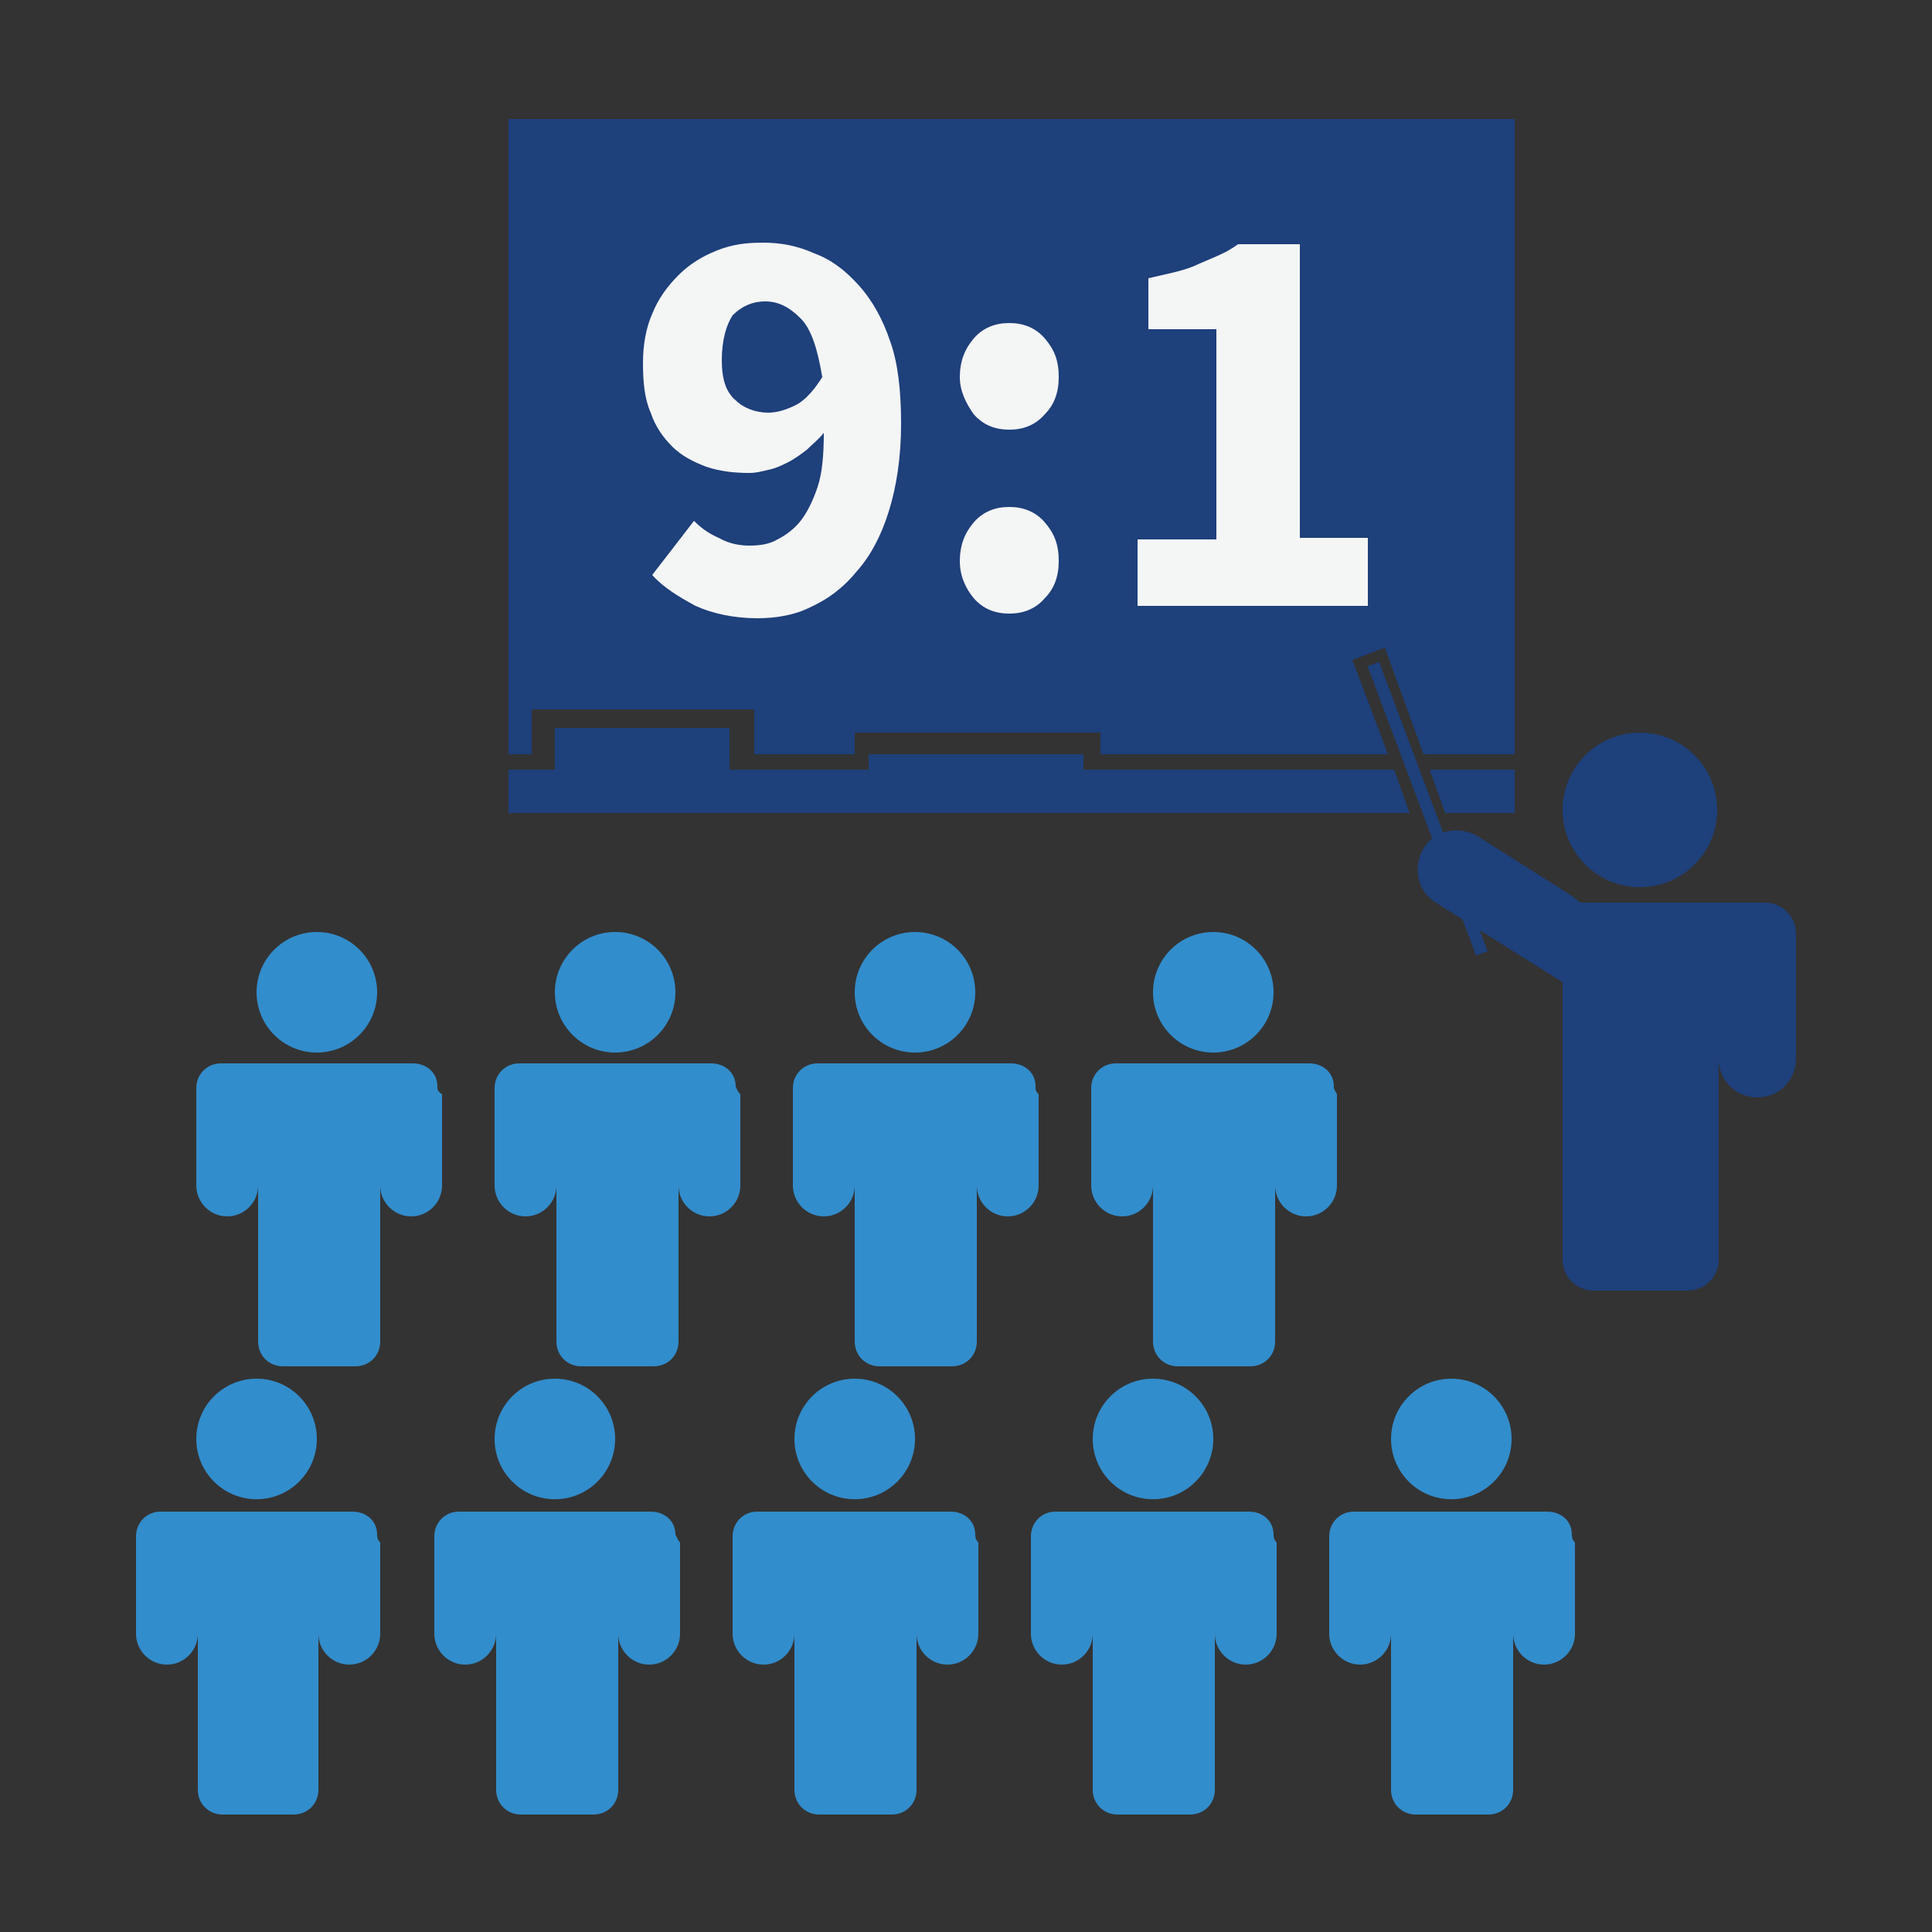 <?xml version="1.0" encoding="utf-8"?>
<!-- Generator: Adobe Illustrator 20.0.0, SVG Export Plug-In . SVG Version: 6.00 Build 0)  -->
<svg version="1.1" id="Layer_1" xmlns="http://www.w3.org/2000/svg" xmlns:xlink="http://www.w3.org/1999/xlink" x="0px" y="0px"
	 viewBox="0 0 125 125" style="enable-background:new 0 0 125 125;" xml:space="preserve">
<rect x="0" y="0" width="125" height="125" fill="#333333" stroke="none"/>
<style type="text/css">
	.st0{fill:#328DCC;}
	.st1{fill:#1E407B;}
	.st2{fill:none;}
	.st3{enable-background:new    ;}
	.st4{fill:#F4F5F5;}
</style>
<g>
	<g>
		<circle class="st0" cx="20.5" cy="64.2" r="3.9"/>
		<path class="st0" d="M28.3,70.3c0-0.9-0.7-1.5-1.6-1.5h-3.9h-4.6h-3.9c-0.9,0-1.6,0.7-1.6,1.6v0.4v0.4v5.5c0,1.1,0.9,2,2,2
			s2-0.9,2-2v10.1c0,0.9,0.7,1.6,1.6,1.6h4.7c0.9,0,1.6-0.7,1.6-1.6V76.7c0,1.1,0.9,2,2,2c1.1,0,2-0.9,2-2v-5.9
			C28.3,70.6,28.3,70.5,28.3,70.3z"/>
	</g>
	<g>
		<circle class="st0" cx="39.8" cy="64.2" r="3.9"/>
		<path class="st0" d="M47.6,70.3c0-0.9-0.7-1.5-1.6-1.5h-3.9h-4.6h-3.9c-0.9,0-1.6,0.7-1.6,1.6v0.4v0.4v5.5c0,1.1,0.9,2,2,2
			s2-0.9,2-2v10.1c0,0.9,0.7,1.6,1.6,1.6h4.7c0.9,0,1.6-0.7,1.6-1.6V76.7c0,1.1,0.9,2,2,2s2-0.9,2-2v-5.9
			C47.7,70.6,47.7,70.5,47.6,70.3z"/>
	</g>
	<g>
		<circle class="st0" cx="59.2" cy="64.2" r="3.9"/>
		<path class="st0" d="M67,70.3c0-0.9-0.7-1.5-1.6-1.5h-3.9h-4.7h-3.9c-0.9,0-1.6,0.7-1.6,1.6v0.4v0.4v5.5c0,1.1,0.9,2,2,2
			s2-0.9,2-2v10.1c0,0.9,0.7,1.6,1.6,1.6h4.7c0.9,0,1.6-0.7,1.6-1.6V76.7c0,1.1,0.9,2,2,2s2-0.9,2-2v-5.9C67,70.6,67,70.5,67,70.3z"
			/>
	</g>
	<g>
		<circle class="st0" cx="78.5" cy="64.2" r="3.9"/>
		<path class="st0" d="M86.3,70.3c0-0.9-0.7-1.5-1.6-1.5h-3.9h-4.7h-3.9c-0.9,0-1.6,0.7-1.6,1.6v0.4v0.4v5.5c0,1.1,0.9,2,2,2
			s2-0.9,2-2v10.1c0,0.9,0.7,1.6,1.6,1.6h4.7c0.9,0,1.6-0.7,1.6-1.6V76.7c0,1.1,0.9,2,2,2s2-0.9,2-2v-5.9
			C86.4,70.6,86.3,70.5,86.3,70.3z"/>
	</g>
	<g>
		<circle class="st0" cx="55.3" cy="93.1" r="3.9"/>
		<path class="st0" d="M63.1,99.3c0-0.9-0.7-1.5-1.6-1.5h-3.9h-4.7h-3.9c-0.9,0-1.6,0.7-1.6,1.6v0.4v0.4v5.5c0,1.1,0.9,2,2,2
			c1.1,0,2-0.9,2-2v10.1c0,0.9,0.7,1.6,1.6,1.6h4.7c0.9,0,1.6-0.7,1.6-1.6v-10.1c0,1.1,0.9,2,2,2s2-0.9,2-2v-5.9
			C63.1,99.6,63.1,99.4,63.1,99.3z"/>
	</g>
	<g>
		<circle class="st0" cx="74.6" cy="93.1" r="3.9"/>
		<path class="st0" d="M82.4,99.3c0-0.9-0.7-1.5-1.6-1.5h-3.9h-4.7h-3.9c-0.9,0-1.6,0.7-1.6,1.6v0.4v0.4v5.5c0,1.1,0.9,2,2,2
			s2-0.9,2-2v10.1c0,0.9,0.7,1.6,1.6,1.6h4.7c0.9,0,1.6-0.7,1.6-1.6v-10.1c0,1.1,0.9,2,2,2c1.1,0,2-0.9,2-2v-5.9
			C82.4,99.6,82.4,99.4,82.4,99.3z"/>
	</g>
	<g>
		<circle class="st0" cx="93.9" cy="93.1" r="3.9"/>
		<path class="st0" d="M101.7,99.3c0-0.9-0.7-1.5-1.6-1.5h-3.9h-4.7h-3.9c-0.9,0-1.6,0.7-1.6,1.6v0.4v0.4v5.5c0,1.1,0.9,2,2,2
			s2-0.9,2-2v10.1c0,0.9,0.7,1.6,1.6,1.6h4.7c0.9,0,1.6-0.7,1.6-1.6v-10.1c0,1.1,0.9,2,2,2s2-0.9,2-2v-5.9
			C101.7,99.6,101.7,99.4,101.7,99.3z"/>
	</g>
	<g>
		<circle class="st0" cx="16.6" cy="93.1" r="3.9"/>
		<path class="st0" d="M24.4,99.3c0-0.9-0.7-1.5-1.6-1.5h-3.9h-4.6h-3.9c-0.9,0-1.6,0.7-1.6,1.6v0.4v0.4v5.5c0,1.1,0.9,2,2,2
			s2-0.9,2-2v10.1c0,0.9,0.7,1.6,1.6,1.6H19c0.9,0,1.6-0.7,1.6-1.6v-10.1c0,1.1,0.9,2,2,2c1.1,0,2-0.9,2-2v-5.9
			C24.4,99.6,24.4,99.4,24.4,99.3z"/>
	</g>
	<g>
		<circle class="st0" cx="35.9" cy="93.1" r="3.9"/>
		<path class="st0" d="M43.7,99.3c0-0.9-0.7-1.5-1.6-1.5h-3.9h-4.6h-3.9c-0.9,0-1.6,0.7-1.6,1.6v0.4v0.4v5.5c0,1.1,0.9,2,2,2
			c1.1,0,2-0.9,2-2v10.1c0,0.9,0.7,1.6,1.6,1.6h4.7c0.9,0,1.6-0.7,1.6-1.6v-10.1c0,1.1,0.9,2,2,2c1.1,0,2-0.9,2-2v-5.9
			C43.8,99.6,43.8,99.4,43.7,99.3z"/>
	</g>
	<g>
		<circle class="st1" cx="106.1" cy="52.4" r="5"/>
		<g>
			<path class="st1" d="M103,61.3c0.6-0.9,0.3-2.2-0.6-2.8l-0.4-0.3l-0.4-0.3l-6-3.8c-1.2-0.7-2.8-0.4-3.5,0.8
				c-0.7,1.2-0.4,2.8,0.8,3.5l8.6,5.4L103,61.3z"/>
			<path class="st1" d="M103.1,83.5h6.1c1.1,0,2-0.9,2-2v-13c0,1.4,1.1,2.5,2.5,2.5s2.5-1.1,2.5-2.5v-7.6c0-0.2,0-0.4,0-0.5
				c0-1.1-0.9-2-2-2h-5h-6.1h-2v10.1v13C101.1,82.6,102,83.5,103.1,83.5z"/>
		</g>
		<rect x="92" y="42.4" transform="matrix(0.936 -0.351 0.351 0.936 -12.514 35.709)" class="st1" width="0.8" height="20"/>
	</g>
	<g>
		<polygon class="st1" points="98,52.6 98,49.8 92.5,49.8 93.5,52.6 		"/>
		<polygon class="st1" points="89.6,41.9 92.1,48.8 98,48.8 98,7.7 32.9,7.7 32.9,48.8 34.4,48.8 34.4,45.9 48.8,45.9 48.8,48.8 
			55.3,48.8 55.3,47.4 71.2,47.4 71.2,48.8 89.8,48.8 87.5,42.7 		"/>
		<polygon class="st1" points="90.2,49.8 70.1,49.8 70.1,48.8 56.2,48.8 56.2,49.8 47.2,49.8 47.2,48.8 47.2,47.1 35.9,47.1 
			35.9,48.8 35.9,49.8 32.9,49.8 32.9,52.6 91.2,52.6 		"/>
	</g>
	<rect x="34.1" y="13.5" class="st2" width="62.7" height="27.5"/>
	<g class="st3">
		<path class="st4" d="M44.9,33.7c0.4,0.4,0.9,0.8,1.6,1.1c0.7,0.4,1.4,0.5,2,0.5c0.7,0,1.3-0.1,1.8-0.4c0.6-0.3,1.1-0.7,1.5-1.2
			s0.8-1.3,1.1-2.2c0.3-0.9,0.4-2.1,0.4-3.5c-0.3,0.4-0.7,0.7-1.1,1.1c-0.4,0.3-0.8,0.6-1.2,0.8c-0.4,0.2-0.8,0.4-1.3,0.5
			c-0.4,0.1-0.8,0.2-1.2,0.2c-1,0-1.9-0.1-2.8-0.4c-0.8-0.3-1.6-0.7-2.2-1.3c-0.6-0.6-1.1-1.3-1.4-2.2c-0.4-0.9-0.5-2-0.5-3.2
			c0-1.2,0.2-2.3,0.6-3.2c0.4-1,1-1.8,1.7-2.5c0.7-0.7,1.5-1.2,2.5-1.6c1-0.4,1.9-0.5,3-0.5c1.1,0,2.2,0.2,3.3,0.7
			c1.1,0.4,2,1.1,2.9,2.1c0.8,0.9,1.5,2.1,2,3.6c0.5,1.4,0.7,3.2,0.7,5.3c0,2.2-0.3,4.1-0.8,5.7c-0.5,1.6-1.2,2.9-2.1,3.9
			c-0.9,1.1-1.9,1.8-3,2.3c-1,0.5-2.2,0.7-3.4,0.7c-1.5,0-2.9-0.3-4-0.8c-1.1-0.6-2.1-1.2-2.8-2L44.9,33.7z M49.7,26.7
			c0.6,0,1.2-0.2,1.8-0.5s1.2-1,1.7-1.8c-0.3-1.8-0.7-3.1-1.4-3.8c-0.7-0.7-1.4-1.1-2.3-1.1c-0.8,0-1.5,0.3-2.1,0.9
			C47,21,46.7,22,46.7,23.3c0,1.3,0.3,2.1,0.9,2.6C48.1,26.4,48.9,26.7,49.7,26.7z"/>
		<path class="st4" d="M62.1,24.4c0-1,0.3-1.8,0.9-2.5s1.4-1,2.3-1c0.9,0,1.7,0.3,2.3,1c0.6,0.7,0.9,1.4,0.9,2.5
			c0,1-0.3,1.8-0.9,2.4c-0.6,0.7-1.4,1-2.3,1s-1.7-0.3-2.3-1C62.5,26.1,62.1,25.3,62.1,24.4z M62.1,36.3c0-1,0.3-1.8,0.9-2.5
			c0.6-0.7,1.4-1,2.3-1c0.9,0,1.7,0.3,2.3,1c0.6,0.7,0.9,1.4,0.9,2.5c0,1-0.3,1.8-0.9,2.4c-0.6,0.7-1.4,1-2.3,1s-1.7-0.3-2.3-1
			C62.5,38.1,62.1,37.3,62.1,36.3z"/>
		<path class="st4" d="M73.6,34.9h5.1V21.3h-4.4V18c1.3-0.3,2.4-0.5,3.2-0.9c0.9-0.4,1.8-0.7,2.6-1.3h4v19h4.4v4.4H73.6L73.6,34.9
			L73.6,34.9z"/>
	</g>
</g>
</svg>
